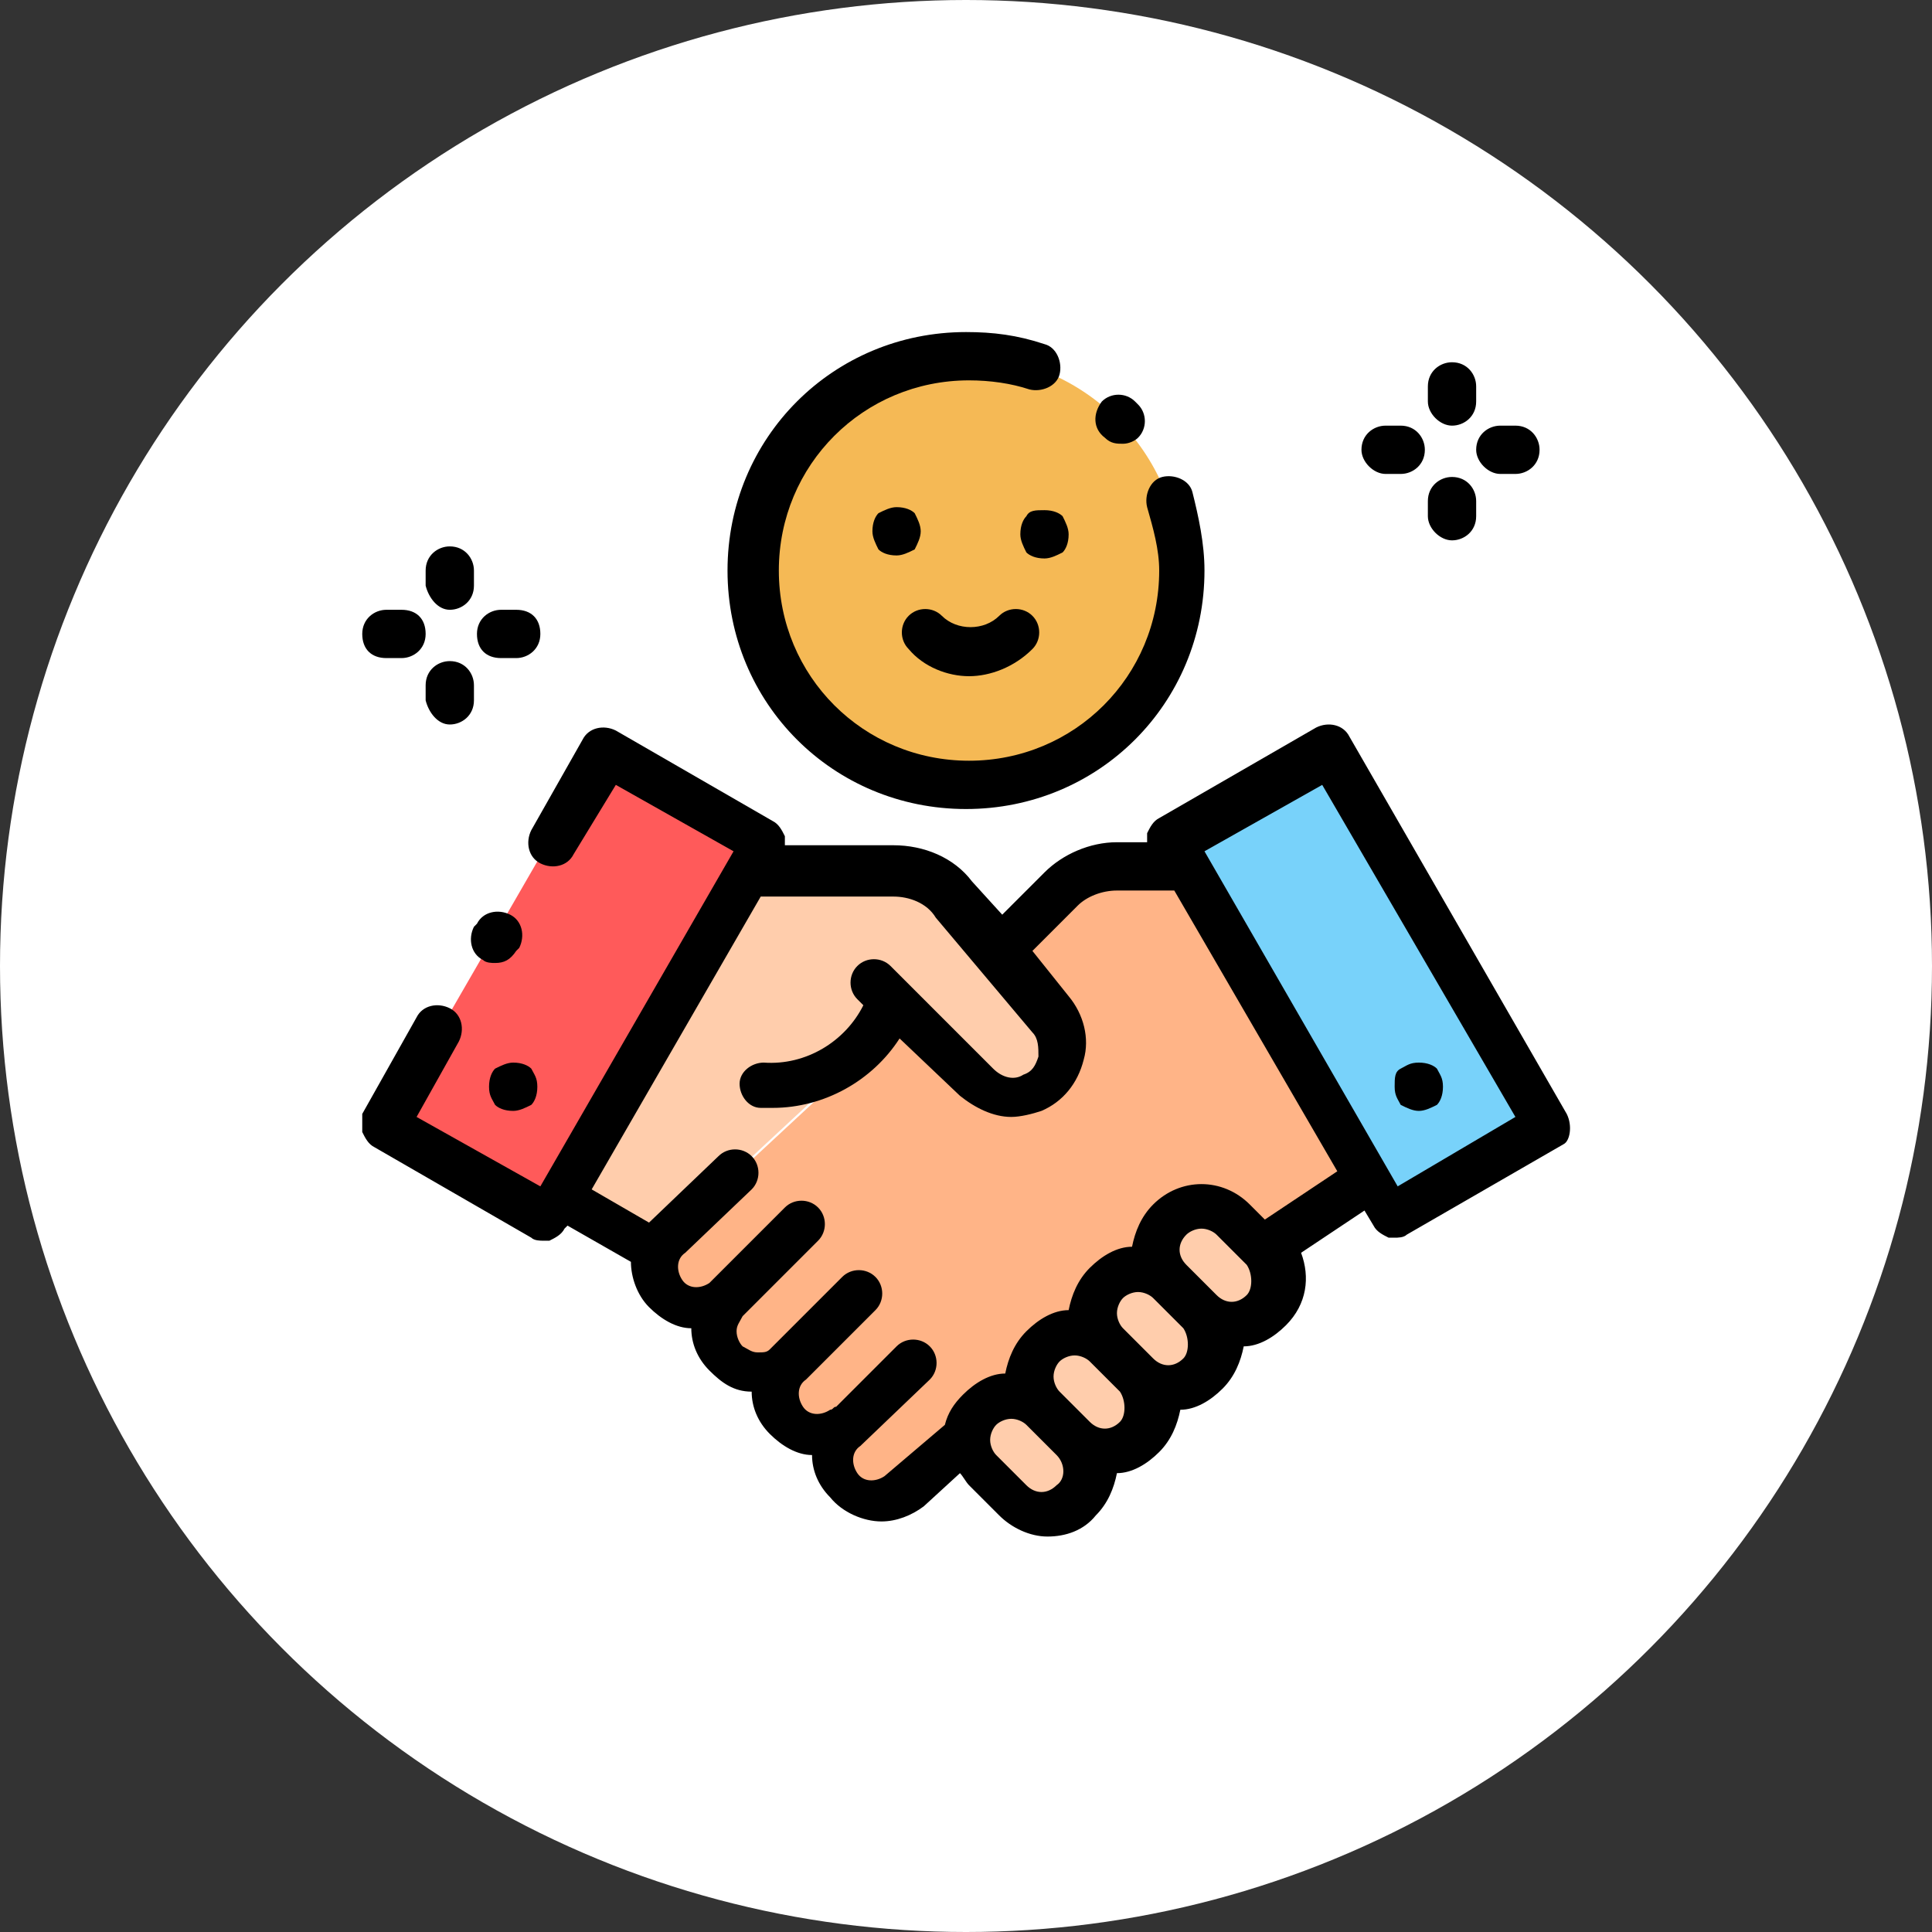 <?xml version="1.0" encoding="utf-8"?>
<!-- Generator: Adobe Illustrator 22.0.0, SVG Export Plug-In . SVG Version: 6.00 Build 0)  -->
<svg version="1.1" id="Layer_1" xmlns="http://www.w3.org/2000/svg" xmlns:xlink="http://www.w3.org/1999/xlink" x="0px" y="0px"
	 viewBox="0 0 64 64" style="enable-background:new 0 0 64 64;" xml:space="preserve">
<rect x="0" y="0" width="64" height="64" fill="#333333" stroke="none"/>
<style type="text/css">
	.st0{fill-rule:evenodd;clip-rule:evenodd;fill:#FFFFFF;}
	.st1{clip-path:url(#SVGID_2_);fill:#FFCDAC;}
	.st2{clip-path:url(#SVGID_2_);fill:#FFB487;}
	.st3{clip-path:url(#SVGID_2_);fill:#78D2FA;}
	.st4{clip-path:url(#SVGID_2_);fill:#FF5A5A;}
	.st5{clip-path:url(#SVGID_2_);fill:#F5B955;}
	.st6{clip-path:url(#SVGID_2_);}
</style>
<circle class="st0" cx="32" cy="32" r="32"/>
<g>
	<defs>
		<rect id="SVGID_1_" x="12" y="11" width="40" height="40"/>
	</defs>
	<clipPath id="SVGID_2_">
		<use xlink:href="#SVGID_1_"  style="overflow:visible;"/>
	</clipPath>
	<path class="st1" d="M24.7,28.7h4.9c0.8,0,1.5,0.3,2,0.9l3.2,3.8c0.7,0.8,0.4,2.1-0.6,2.6c-0.6,0.3-1.4,0.2-1.8-0.3l-2.2-2.3
		l-8.5,7.9l-3.2-1.9L24.7,28.7z"/>
	<path class="st2" d="M39.2,28.7h-2.3c-0.7,0-1.4,0.3-1.9,0.8L33,31.3l1.8,2.2c0.7,0.8,0.4,2.1-0.6,2.6c-0.6,0.3-1.4,0.2-1.8-0.3
		l-2.1-2.2l-2.9,2.5l-5.6,5.2c-0.2,0.5-0.1,1.1,0.2,1.5c0.5,0.6,1.4,0.7,2.1,0.1c-0.6,0.5-0.7,1.4-0.1,2.1c0.5,0.6,1.4,0.7,2.1,0.1
		c-0.6,0.5-0.7,1.4-0.1,2.1c0.5,0.6,1.4,0.7,2.1,0.1c-0.6,0.5-0.7,1.4-0.1,2.1c0.5,0.6,1.4,0.7,2.1,0.1l0,0l2.2-1.9l13-8.3
		L39.2,28.7z"/>
	<rect x="42" y="25.3" transform="matrix(0.866 -0.5 0.5 0.866 -10.254 26.858)" class="st3" width="6.1" height="14.4"/>
	<rect x="11.8" y="29.5" transform="matrix(0.5 -0.866 0.866 0.5 -18.694 32.745)" class="st4" width="14.4" height="6.1"/>
	<path class="st1" d="M35.5,49.8L35.5,49.8c-0.6,0.6-1.5,0.6-2.1,0l-1-1c-0.6-0.6-0.6-1.5,0-2.1c0.6-0.6,1.5-0.6,2.1,0l1,1
		C36.1,48.3,36.1,49.2,35.5,49.8"/>
	<path class="st1" d="M37.6,47.7L37.6,47.7c-0.6,0.6-1.5,0.6-2.1,0l-1-1c-0.6-0.6-0.6-1.5,0-2.1c0.6-0.6,1.5-0.6,2.1,0l1,1
		C38.2,46.2,38.2,47.1,37.6,47.7"/>
	<path class="st1" d="M39.7,45.6L39.7,45.6c-0.6,0.6-1.5,0.6-2.1,0l-1-1c-0.6-0.6-0.6-1.5,0-2.1c0.6-0.6,1.5-0.6,2.1,0l1,1
		C40.3,44.1,40.3,45,39.7,45.6"/>
	<path class="st1" d="M41.8,43.5L41.8,43.5c-0.6,0.6-1.5,0.6-2.1,0l-1-1c-0.6-0.6-0.6-1.5,0-2.1c0.6-0.6,1.5-0.6,2.1,0l1,1
		C42.4,42,42.4,42.9,41.8,43.5"/>
	<path class="st5" d="M32,11.8c3.9,0,7.1,3.2,7.1,7.1S35.9,26,32,26c-3.9,0-7.1-3.2-7.1-7.1S28.1,11.8,32,11.8"/>
	<path class="st6" d="M51.9,36.9l-7.2-12.5c-0.2-0.4-0.7-0.5-1.1-0.3l-5.2,3c-0.2,0.1-0.3,0.3-0.4,0.5c0,0.1,0,0.2,0,0.3h-1
		c-0.9,0-1.8,0.4-2.4,1l-1.4,1.4l-1-1.1c-0.6-0.8-1.6-1.2-2.6-1.2H26c0-0.1,0-0.2,0-0.3c-0.1-0.2-0.2-0.4-0.4-0.5l-5.2-3
		c-0.4-0.2-0.9-0.1-1.1,0.3l-1.7,3c-0.2,0.4-0.1,0.9,0.3,1.1c0.4,0.2,0.9,0.1,1.1-0.3l1.4-2.3l3.9,2.2l-6.4,11.1L13.8,37l1.4-2.5
		c0.2-0.4,0.1-0.9-0.3-1.1c-0.4-0.2-0.9-0.1-1.1,0.3l-1.8,3.2C12,37.1,12,37.3,12,37.5c0.1,0.2,0.2,0.4,0.4,0.5l5.2,3
		c0.1,0.1,0.3,0.1,0.4,0.1c0.1,0,0.1,0,0.2,0c0.2-0.1,0.4-0.2,0.5-0.4l0.1-0.1l2.1,1.2c0,0.5,0.2,1.1,0.6,1.5
		c0.4,0.4,0.9,0.7,1.4,0.7c0,0.5,0.2,1,0.6,1.4c0.4,0.4,0.8,0.7,1.4,0.7c0,0.5,0.2,1,0.6,1.4c0.4,0.4,0.9,0.7,1.4,0.7
		c0,0.5,0.2,1,0.6,1.4c0.4,0.5,1.1,0.8,1.7,0.8c0.5,0,1-0.2,1.4-0.5c0,0,0,0,0,0l1.2-1.1c0.1,0.1,0.2,0.3,0.3,0.4l1,1
		c0.4,0.4,1,0.7,1.6,0.7c0.6,0,1.2-0.2,1.6-0.7c0.4-0.4,0.6-0.9,0.7-1.4c0.5,0,1-0.3,1.4-0.7c0.4-0.4,0.6-0.9,0.7-1.4
		c0.5,0,1-0.3,1.4-0.7c0.4-0.4,0.6-0.9,0.7-1.4c0.5,0,1-0.3,1.4-0.7c0.7-0.7,0.8-1.6,0.5-2.4l2.1-1.4l0.3,0.5
		c0.1,0.2,0.3,0.3,0.5,0.4c0.1,0,0.1,0,0.2,0c0.1,0,0.3,0,0.4-0.1l5.2-3C52,37.8,52.1,37.3,51.9,36.9 M35,49.2c-0.3,0.3-0.7,0.3-1,0
		l-1-1c-0.1-0.1-0.2-0.3-0.2-0.5c0-0.2,0.1-0.4,0.2-0.5c0.1-0.1,0.3-0.2,0.5-0.2c0.2,0,0.4,0.1,0.5,0.2l1,1
		C35.3,48.5,35.3,49,35,49.2 M37.1,47.1c-0.3,0.3-0.7,0.3-1,0l-1-1c-0.1-0.1-0.2-0.3-0.2-0.5c0-0.2,0.1-0.4,0.2-0.5
		c0.1-0.1,0.3-0.2,0.5-0.2c0.2,0,0.4,0.1,0.5,0.2l1,1C37.3,46.4,37.3,46.9,37.1,47.1 M39.2,45L39.2,45c-0.3,0.3-0.7,0.3-1,0l-1-1
		c-0.1-0.1-0.2-0.3-0.2-0.5c0-0.2,0.1-0.4,0.2-0.5c0.1-0.1,0.3-0.2,0.5-0.2c0.2,0,0.4,0.1,0.5,0.2l1,1C39.4,44.3,39.4,44.8,39.2,45
		 M41.3,42.9c-0.3,0.3-0.7,0.3-1,0l-1-1c-0.3-0.3-0.3-0.7,0-1c0.1-0.1,0.3-0.2,0.5-0.2c0.2,0,0.4,0.1,0.5,0.2l1,1
		C41.5,42.2,41.5,42.7,41.3,42.9 M41.9,40.4l-0.5-0.5c-0.9-0.9-2.3-0.9-3.2,0c-0.4,0.4-0.6,0.9-0.7,1.4c-0.5,0-1,0.3-1.4,0.7
		c-0.4,0.4-0.6,0.9-0.7,1.4c-0.5,0-1,0.3-1.4,0.7c-0.4,0.4-0.6,0.9-0.7,1.4c-0.5,0-1,0.3-1.4,0.7c-0.3,0.3-0.5,0.6-0.6,1l-2,1.7
		c0,0,0,0,0,0c-0.3,0.2-0.7,0.2-0.9-0.1c-0.2-0.3-0.2-0.7,0.1-0.9c0,0,2.3-2.2,2.3-2.2c0.3-0.3,0.3-0.8,0-1.1
		c-0.3-0.3-0.8-0.3-1.1,0c0,0-2,2-2,2c-0.1,0-0.1,0.1-0.2,0.1c-0.3,0.2-0.7,0.2-0.9-0.1c-0.2-0.3-0.2-0.7,0.1-0.9
		c0.1-0.1,0.1-0.1,0.2-0.2l2.1-2.1c0.3-0.3,0.3-0.8,0-1.1c-0.3-0.3-0.8-0.3-1.1,0l-2.3,2.3c0,0-0.1,0.1-0.1,0.1
		c-0.1,0.1-0.2,0.1-0.4,0.1c-0.2,0-0.3-0.1-0.5-0.2c-0.1-0.1-0.2-0.3-0.2-0.5c0-0.2,0.1-0.3,0.2-0.5c0,0,0,0,0,0c0,0,0,0,0,0
		l2.5-2.5c0.3-0.3,0.3-0.8,0-1.1c-0.3-0.3-0.8-0.3-1.1,0l-2.5,2.5c-0.3,0.2-0.7,0.2-0.9-0.1c-0.2-0.3-0.2-0.7,0.1-0.9
		c0,0,2.2-2.1,2.2-2.1c0.3-0.3,0.3-0.8,0-1.1c-0.3-0.3-0.8-0.3-1.1,0c0,0-2.3,2.2-2.3,2.2l-1.9-1.1l5.6-9.7h4.4
		c0.5,0,1.1,0.2,1.4,0.7l3.2,3.8c0.2,0.2,0.2,0.5,0.2,0.8c-0.1,0.3-0.2,0.5-0.5,0.6c-0.3,0.2-0.7,0.1-1-0.2L29.5,32
		c-0.3-0.3-0.8-0.3-1.1,0c-0.3,0.3-0.3,0.8,0,1.1l0.2,0.2c-0.6,1.2-1.9,2-3.3,1.9l0,0c-0.4,0-0.8,0.3-0.8,0.7c0,0.4,0.3,0.8,0.7,0.8
		l0,0c0.1,0,0.2,0,0.4,0c1.7,0,3.3-0.9,4.2-2.3l2,1.9c0.5,0.4,1.1,0.7,1.7,0.7c0.3,0,0.7-0.1,1-0.2c0.7-0.3,1.2-0.9,1.4-1.7
		c0.2-0.7,0-1.5-0.5-2.1l-1.2-1.5l1.5-1.5c0.3-0.3,0.8-0.5,1.3-0.5h1.9l5.4,9.3L41.9,40.4z M46.3,39.3l-6.4-11.1l3.9-2.2L50.2,37
		L46.3,39.3z"/>
	<path class="st6" d="M16,31.8c0.1,0.1,0.3,0.1,0.4,0.1c0.3,0,0.5-0.1,0.7-0.4l0.1-0.1c0.2-0.4,0.1-0.9-0.3-1.1
		c-0.4-0.2-0.9-0.1-1.1,0.3l-0.1,0.1C15.5,31.1,15.6,31.6,16,31.8"/>
	<path class="st6" d="M47,36.8c0.2,0,0.4-0.1,0.6-0.2c0.1-0.1,0.2-0.3,0.2-0.6s-0.1-0.4-0.2-0.6c-0.1-0.1-0.3-0.2-0.6-0.2
		s-0.4,0.1-0.6,0.2s-0.2,0.3-0.2,0.6s0.1,0.4,0.2,0.6C46.6,36.7,46.8,36.8,47,36.8"/>
	<path class="st6" d="M16.4,35.4c-0.1,0.1-0.2,0.3-0.2,0.6s0.1,0.4,0.2,0.6c0.1,0.1,0.3,0.2,0.6,0.2c0.2,0,0.4-0.1,0.6-0.2
		c0.1-0.1,0.2-0.3,0.2-0.6s-0.1-0.4-0.2-0.6c-0.1-0.1-0.3-0.2-0.6-0.2C16.8,35.2,16.6,35.3,16.4,35.4"/>
	<path class="st6" d="M30.5,17.6c0-0.2-0.1-0.4-0.2-0.6c-0.1-0.1-0.3-0.2-0.6-0.2c-0.2,0-0.4,0.1-0.6,0.2c-0.1,0.1-0.2,0.3-0.2,0.6
		c0,0.2,0.1,0.4,0.2,0.6c0.1,0.1,0.3,0.2,0.6,0.2c0.2,0,0.4-0.1,0.6-0.2C30.4,18,30.5,17.8,30.5,17.6"/>
	<path class="st6" d="M34,17.1c-0.1,0.1-0.2,0.3-0.2,0.6c0,0.2,0.1,0.4,0.2,0.6c0.1,0.1,0.3,0.2,0.6,0.2c0.2,0,0.4-0.1,0.6-0.2
		c0.1-0.1,0.2-0.3,0.2-0.6c0-0.2-0.1-0.4-0.2-0.6c-0.1-0.1-0.3-0.2-0.6-0.2C34.3,16.9,34.1,16.9,34,17.1"/>
	<path class="st6" d="M32,26.8c4.4,0,7.9-3.5,7.9-7.9c0-0.9-0.2-1.8-0.4-2.6c-0.1-0.4-0.6-0.6-1-0.5s-0.6,0.6-0.5,1
		c0.2,0.7,0.4,1.4,0.4,2.1c0,3.5-2.8,6.3-6.3,6.3s-6.3-2.8-6.3-6.3s2.8-6.3,6.3-6.3c0.7,0,1.4,0.1,2,0.3c0.4,0.1,0.9-0.1,1-0.5
		c0.1-0.4-0.1-0.9-0.5-1C33.7,11.1,32.9,11,32,11c-4.4,0-7.9,3.5-7.9,7.9S27.6,26.8,32,26.8"/>
	<path class="st6" d="M36.6,14.5c0.2,0.2,0.4,0.2,0.6,0.2c0.2,0,0.4-0.1,0.5-0.2c0.3-0.3,0.3-0.8,0-1.1c0,0,0,0-0.1-0.1
		c-0.3-0.3-0.8-0.3-1.1,0C36.2,13.7,36.2,14.2,36.6,14.5C36.5,14.5,36.6,14.5,36.6,14.5"/>
	<path class="st6" d="M32.1,22.4c0.7,0,1.5-0.3,2.1-0.9c0.3-0.3,0.3-0.8,0-1.1c-0.3-0.3-0.8-0.3-1.1,0c-0.5,0.5-1.4,0.5-1.9,0
		c-0.3-0.3-0.8-0.3-1.1,0c-0.3,0.3-0.3,0.8,0,1.1C30.6,22.1,31.4,22.4,32.1,22.4"/>
	<path class="st6" d="M45.9,15.7h0.5c0.4,0,0.8-0.3,0.8-0.8c0-0.4-0.3-0.8-0.8-0.8h-0.5c-0.4,0-0.8,0.3-0.8,0.8
		C45.1,15.3,45.5,15.7,45.9,15.7"/>
	<path class="st6" d="M49.7,15.7h0.5c0.4,0,0.8-0.3,0.8-0.8c0-0.4-0.3-0.8-0.8-0.8h-0.5c-0.4,0-0.8,0.3-0.8,0.8
		C48.9,15.3,49.3,15.7,49.7,15.7"/>
	<path class="st6" d="M48.1,17.9c0.4,0,0.8-0.3,0.8-0.8v-0.5c0-0.4-0.3-0.8-0.8-0.8c-0.4,0-0.8,0.3-0.8,0.8v0.5
		C47.3,17.5,47.7,17.9,48.1,17.9"/>
	<path class="st6" d="M48.1,14.1c0.4,0,0.8-0.3,0.8-0.8v-0.5c0-0.4-0.3-0.8-0.8-0.8c-0.4,0-0.8,0.3-0.8,0.8v0.5
		C47.3,13.7,47.7,14.1,48.1,14.1"/>
	<path class="st6" d="M12.8,21.8h0.5c0.4,0,0.8-0.3,0.8-0.8s-0.3-0.8-0.8-0.8h-0.5c-0.4,0-0.8,0.3-0.8,0.8S12.3,21.8,12.8,21.8"/>
	<path class="st6" d="M16.6,21.8h0.5c0.4,0,0.8-0.3,0.8-0.8s-0.3-0.8-0.8-0.8h-0.5c-0.4,0-0.8,0.3-0.8,0.8S16.1,21.8,16.6,21.8"/>
	<path class="st6" d="M14.9,24c0.4,0,0.8-0.3,0.8-0.8v-0.5c0-0.4-0.3-0.8-0.8-0.8c-0.4,0-0.8,0.3-0.8,0.8v0.5
		C14.2,23.6,14.5,24,14.9,24"/>
	<path class="st6" d="M14.9,20.2c0.4,0,0.8-0.3,0.8-0.8v-0.5c0-0.4-0.3-0.8-0.8-0.8c-0.4,0-0.8,0.3-0.8,0.8v0.5
		C14.2,19.8,14.5,20.2,14.9,20.2"/>
</g>
</svg>
